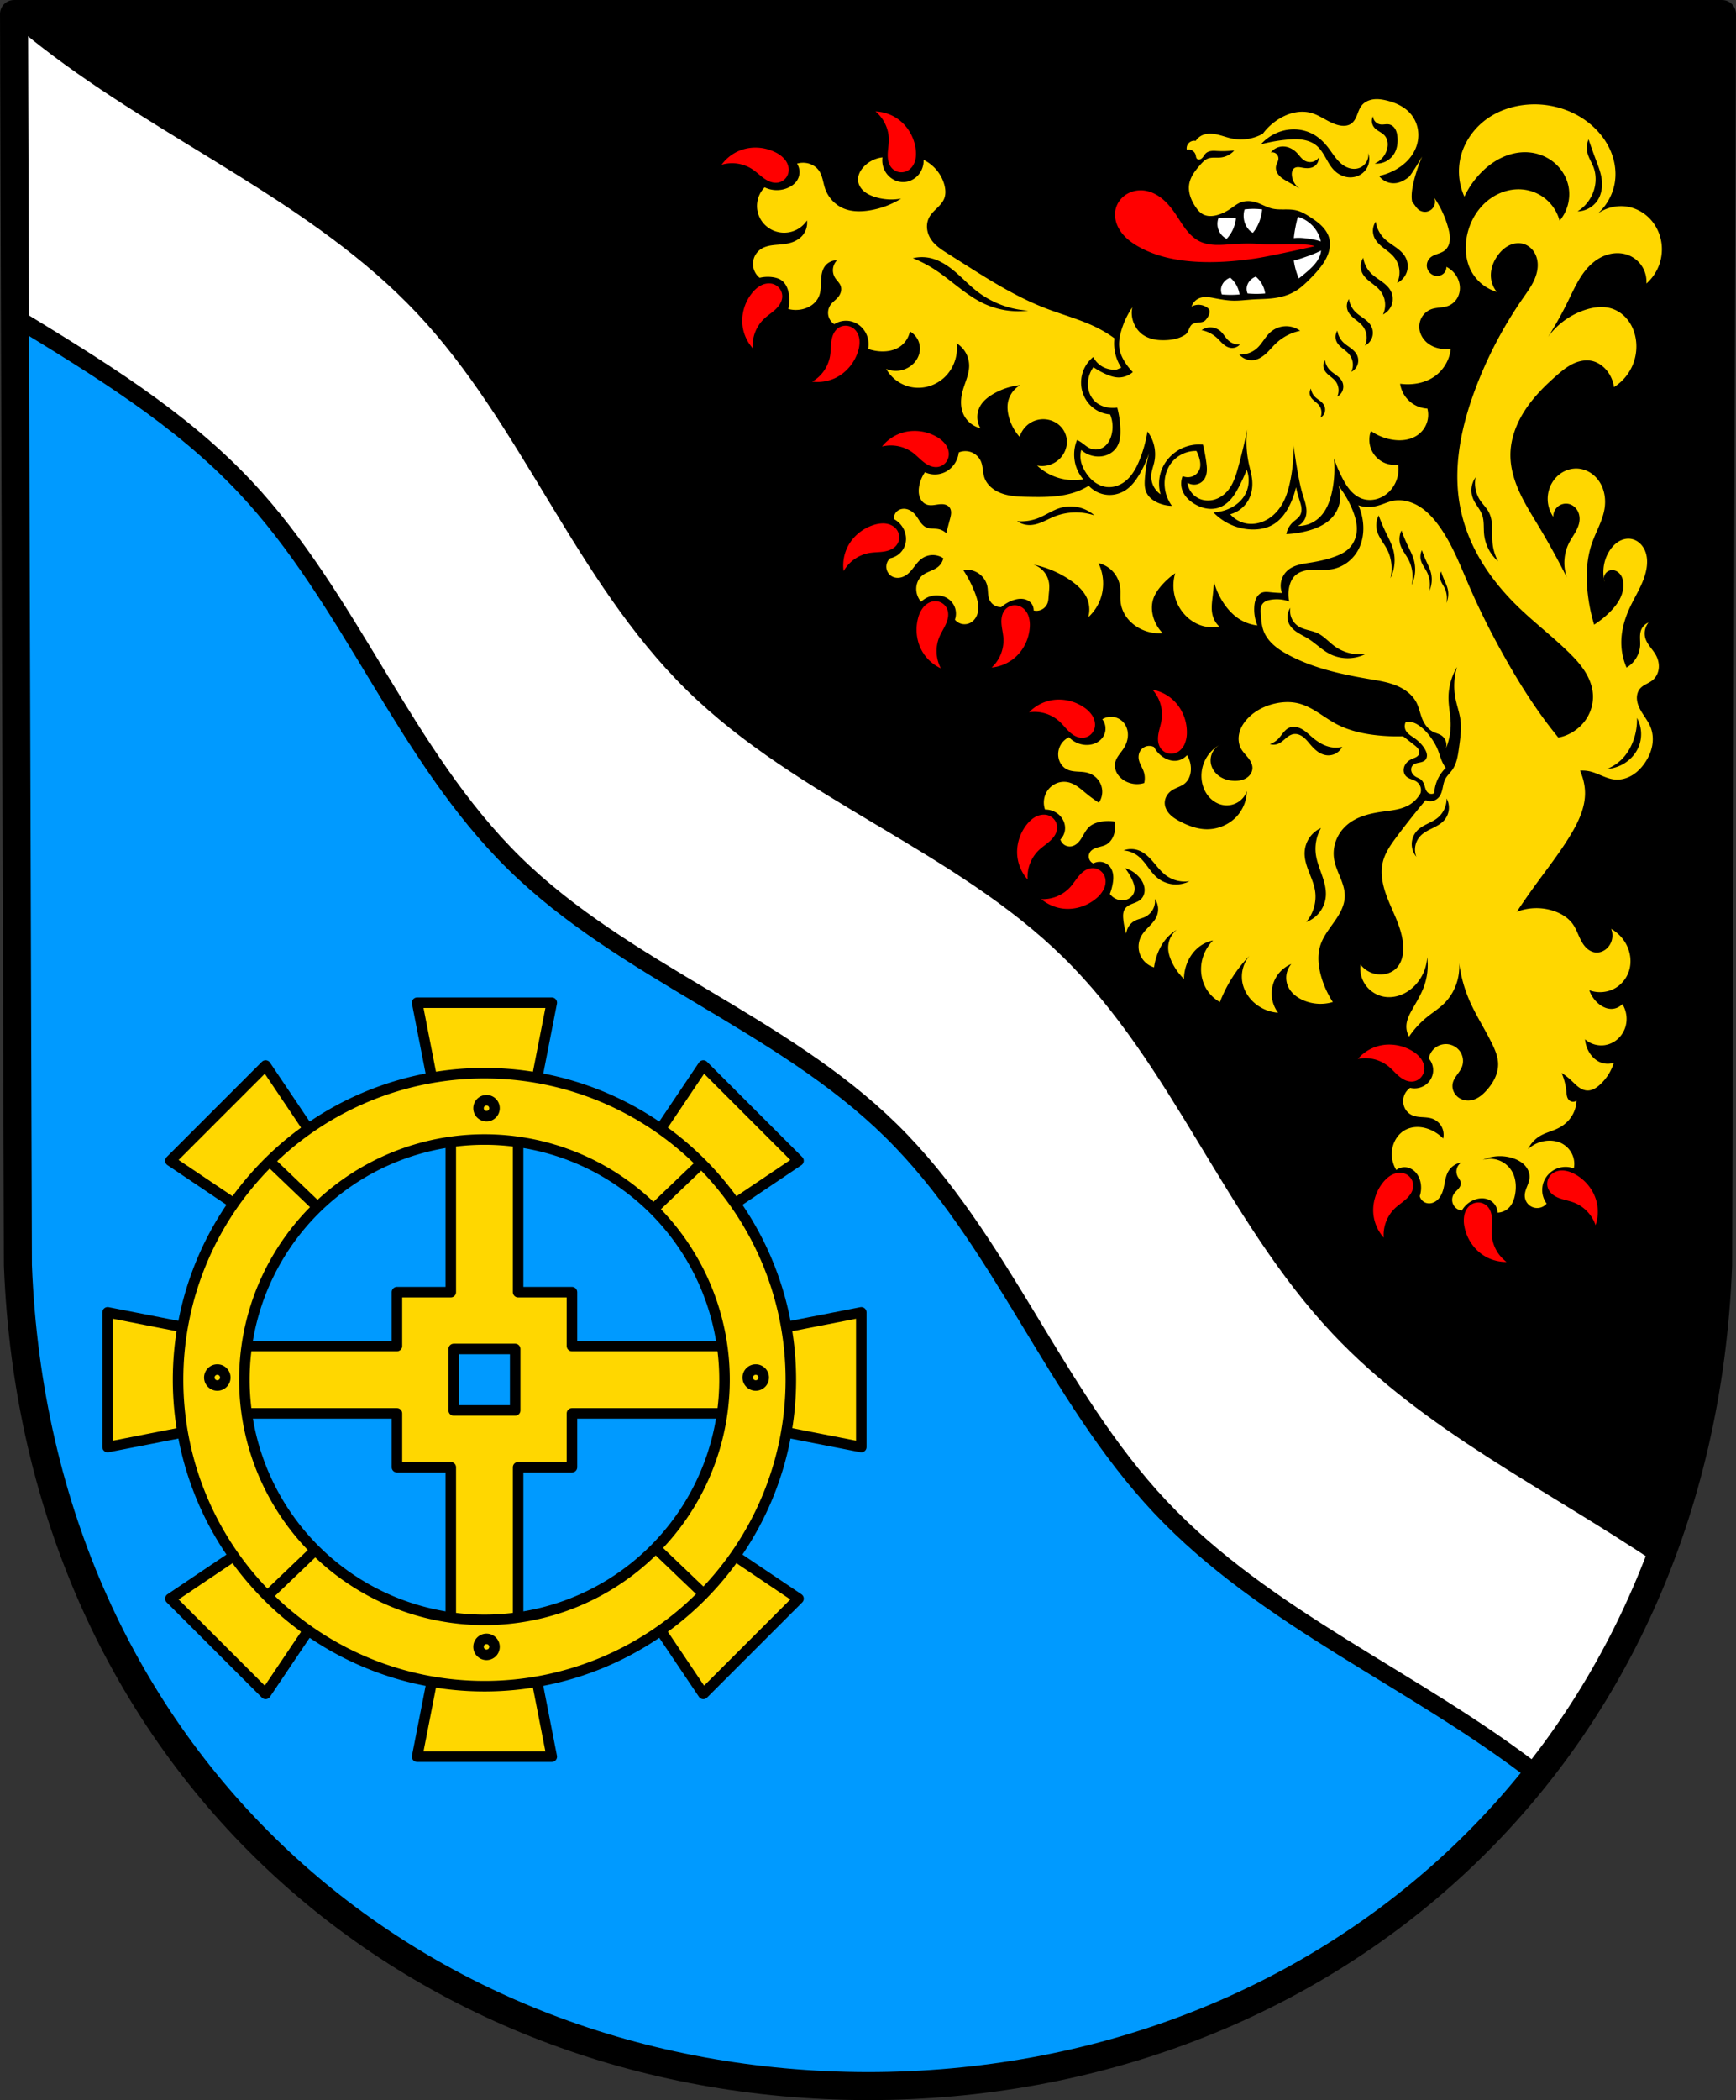 <svg xmlns="http://www.w3.org/2000/svg" width="495.88" height="599.651" viewBox="0 0 131.202 158.658"><rect x="0" y="0" width="131.202" height="158.658" fill="#333333" stroke="none"/><path style="fill:#009aff;fill-opacity:1;fill-rule:evenodd;stroke:none;stroke-width:2.117;stroke-linecap:round;stroke-linejoin:round;stroke-miterlimit:4;stroke-dasharray:none;stroke-opacity:1" d="m60.11 77.065-.294 94.538c-1.437 37.541-29.823 61.981-64.248 62.003-34.393-.047-62.79-24.498-64.247-62.003l-.295-94.538h64.54z" transform="translate(70.033 -76.006)"/><path style="fill:#000;stroke:#000;stroke-width:1px;stroke-linecap:butt;stroke-linejoin:miter;stroke-opacity:1" d="m4 4 .195 62.67 65.498 31.19 104.95 118.888L283.69 302.84l61.495 89.37 58.214 52.476 51.99 38.66c20.876-34.358 33.596-75.537 35.376-122.035L491.88 4H4z" transform="scale(.265)"/><path style="fill:#fff;stroke:#000;stroke-width:1.323;stroke-linecap:butt;stroke-linejoin:miter;stroke-miterlimit:4;stroke-dasharray:none;stroke-opacity:1" d="m-68.974 77.065.07 22.895c6.208 3.8 12.428 7.553 17.389 12.825 8.001 8.502 12.009 20.23 20.333 28.416 8.326 8.187 20.168 12.035 28.494 20.222 8.324 8.186 12.332 19.913 20.333 28.416 8.002 8.502 19.277 13.056 28.495 20.222l.013.01c3.863-4.87 7.024-10.412 9.336-16.538-8.29-5.591-17.512-9.978-24.349-17.242-8-8.502-12.008-20.23-20.333-28.415-8.325-8.187-20.168-12.036-28.494-20.223-8.325-8.186-12.332-19.913-20.333-28.416-8.002-8.502-19.277-13.056-28.495-20.222-.809-.63-1.6-1.28-2.377-1.95z" transform="translate(70.033 -76.006)"/><path style="fill:none;fill-rule:evenodd;stroke:#000;stroke-width:2.117;stroke-linecap:round;stroke-linejoin:round;stroke-miterlimit:4;stroke-dasharray:none;stroke-opacity:1" d="m60.11 77.065-.294 94.538c-1.437 37.541-29.823 61.981-64.248 62.003-34.393-.047-62.79-24.498-64.247-62.003l-.295-94.538h64.54z" transform="translate(70.033 -76.006)"/><path transform="matrix(.265 0 0 .265 136.037 0)" d="m-394.385 285.86 5.16 26.365h28.086l5.157-26.366h-19.202zm-43.217 17.9-13.578 13.576-13.576 13.578 22.291 14.994 9.93-9.928 9.93-9.931zm124.834 0-14.994 22.29 9.93 9.93 9.93 9.93 22.289-14.996-13.576-13.578zm-169.888 70.37V412.534l26.365-5.16v-28.086zm214.947 0-26.367 5.157v28.086l26.367 5.16v-19.201zm-40.193 66.622-9.93 9.932-9.93 9.927 14.996 22.293 13.579-13.576 13.576-13.578zm-134.56.002-22.294 14.994 13.576 13.578 13.578 13.576 14.998-22.289-9.931-9.931zm53.237 33.684-5.16 26.367H-355.982l-5.157-26.367h-14.045z" style="fill:gold;fill-opacity:1;stroke:#000;stroke-width:3;stroke-linecap:round;stroke-linejoin:round;stroke-miterlimit:4;stroke-dasharray:none;stroke-opacity:1"/><path transform="matrix(.265 0 0 .265 136.037 0)" d="M-384.785 313.746v54.629h-15.356v15.355h-54.629v19.204h54.63v15.355h15.355v54.629h19.203v-54.629h15.355v-15.355h54.63V383.73h-54.63v-15.355h-15.355v-54.629zm.838 70.822h17.527v17.528h-17.527z" style="opacity:1;fill:gold;fill-opacity:1;fill-rule:evenodd;stroke:#000;stroke-width:3;stroke-linecap:round;stroke-linejoin:round;stroke-miterlimit:4;stroke-dasharray:none;stroke-opacity:1;paint-order:fill markers stroke"/><path transform="matrix(.265 0 0 .265 136.037 0)" d="M-375.184 305.951a87.382 87.382 0 0 0-87.38 87.381 87.382 87.382 0 0 0 87.38 87.38 87.382 87.382 0 0 0 87.381-87.38 87.382 87.382 0 0 0-87.38-87.38zm0 18.914a68.466 68.466 0 0 1 68.467 68.467 68.466 68.466 0 0 1-68.467 68.467 68.466 68.466 0 0 1-68.466-68.467 68.466 68.466 0 0 1 68.466-68.467z" style="opacity:1;fill:gold;fill-opacity:1;fill-rule:evenodd;stroke:#000;stroke-width:3;stroke-linecap:round;stroke-linejoin:round;stroke-miterlimit:4;stroke-dasharray:none;stroke-opacity:1;paint-order:fill markers stroke"/><g style="fill:gold;fill-opacity:1"><path style="fill:gold;fill-opacity:1;stroke:#000;stroke-width:.794;stroke-linecap:butt;stroke-linejoin:miter;stroke-miterlimit:4;stroke-dasharray:none;stroke-opacity:1" d="m-185.674 163.753 3.617 3.461M-156.543 192.937l3.617 3.46" transform="translate(206.07 -76.006)"/></g><g style="fill:gold;fill-opacity:1"><path style="fill:gold;fill-opacity:1;stroke:#000;stroke-width:.794;stroke-linecap:butt;stroke-linejoin:miter;stroke-miterlimit:4;stroke-dasharray:none;stroke-opacity:1" d="m-185.674 163.753 3.617 3.461M-156.543 192.937l3.617 3.46" transform="matrix(-1 0 0 1 -132.53 -76.006)"/></g><path d="M-169.3 159.126a.603.603 0 0 0-.603.603.603.603 0 0 0 .603.603.603.603 0 0 0 .603-.603.603.603 0 0 0-.603-.603zm0 40.692a.603.603 0 0 0-.603.603.603.603 0 0 0 .603.603.603.603 0 0 0 .603-.603.603.603 0 0 0-.603-.603zM-148.35 180.075a.603.603 0 0 0-.604-.603.603.603 0 0 0-.603.603.603.603 0 0 0 .603.603.603.603 0 0 0 .603-.603zm-40.693 0a.603.603 0 0 0-.603-.603.603.603 0 0 0-.603.603.603.603 0 0 0 .603.603.603.603 0 0 0 .603-.603z" style="opacity:1;fill:gold;fill-opacity:1;fill-rule:evenodd;stroke:#000;stroke-width:.794;stroke-linecap:round;stroke-linejoin:round;stroke-miterlimit:4;stroke-dasharray:none;stroke-opacity:1;paint-order:fill markers stroke" transform="translate(206.07 -76.006)"/><path style="fill:red;fill-opacity:1;stroke:none;stroke-width:.265px;stroke-linecap:butt;stroke-linejoin:miter;stroke-opacity:1" d="M-3.867 84.426a2.801 2.801 0 0 1 1.01 2.147c-.001.375-.08.747-.084 1.122-.003.188.014.377.066.557.052.18.142.352.274.485a.97.97 0 0 0 .57.279c.214.026.436-.022.622-.131.262-.155.444-.424.532-.715.088-.292.09-.603.05-.904-.12-.921-.635-1.79-1.406-2.309a3.148 3.148 0 0 0-1.634-.53zm-8.92 2.734a3.207 3.207 0 0 0-1.36.23 3.15 3.15 0 0 0-1.351 1.062 2.802 2.802 0 0 1 2.346.354c.311.21.577.481.886.694.154.107.32.198.5.255.178.057.371.078.556.042a.97.97 0 0 0 .548-.32 1 1 0 0 0 .236-.589c.017-.303-.105-.604-.298-.84a2.16 2.16 0 0 0-.724-.544 3.379 3.379 0 0 0-1.34-.344zm28.906 3.226a2.04 2.04 0 0 0-1.006.292c-.403.246-.71.648-.824 1.106-.072.293-.066.603.004.897.07.293.202.57.376.818.346.494.845.864 1.372 1.157 1.3.724 2.796 1.03 4.28 1.12 1.477.091 2.96-.022 4.424-.23.984-.139 3.612-.719 4.58-.943-.738-.283-3.162-.068-3.948-.148-.773-.077-1.552-.054-2.327 0-.413.03-.827.067-1.24.05-.414-.018-.832-.093-1.202-.28-.414-.208-.75-.546-1.032-.914-.282-.368-.516-.77-.777-1.154-.281-.413-.598-.808-.984-1.126-.386-.318-.848-.557-1.343-.626a2.13 2.13 0 0 0-.353-.02zm-27.976 7.031a1.315 1.315 0 0 0-.66.149 2.16 2.16 0 0 0-.687.591c-.58.725-.848 1.699-.687 2.613.1.572.363 1.114.75 1.546a2.801 2.801 0 0 1 .846-2.216c.272-.26.594-.461.868-.718.136-.129.262-.272.355-.434.094-.163.155-.347.16-.534a.97.97 0 0 0-.196-.604 1 1 0 0 0-.749-.393zm5.774 3.197a.968.968 0 0 0-.608.18c-.152.11-.269.265-.35.435-.081.169-.128.353-.157.538-.057.371-.04.75-.1 1.122a2.801 2.801 0 0 1-1.349 1.951 3.15 3.15 0 0 0 1.7-.256c.844-.385 1.495-1.158 1.765-2.046a2.16 2.16 0 0 0 .098-.9c-.039-.302-.174-.598-.407-.793a1.001 1.001 0 0 0-.592-.231zm5.129 7.949a3.156 3.156 0 0 0-1.022.179 3.148 3.148 0 0 0-1.398.999 2.801 2.801 0 0 1 2.327.462c.3.225.553.508.852.735.15.114.312.213.488.278.176.065.367.094.553.068a.968.968 0 0 0 .562-.294 1 1 0 0 0 .264-.577c.032-.303-.077-.61-.259-.853a2.16 2.16 0 0 0-.698-.578 3.383 3.383 0 0 0-1.67-.42zm-2.38 6.984a2.4 2.4 0 0 0-.671.119c-.886.277-1.653.935-2.03 1.784a3.148 3.148 0 0 0-.24 1.701 2.8 2.8 0 0 1 1.94-1.367c.37-.063.749-.05 1.12-.11.185-.031.368-.08.536-.163.169-.082.322-.2.43-.354a.97.97 0 0 0 .177-.61 1.002 1.002 0 0 0-.238-.589c-.197-.231-.494-.364-.796-.4a1.695 1.695 0 0 0-.227-.011zm4.006 5.879a1.086 1.086 0 0 0-.162.009c-.3.042-.572.222-.765.457a2.157 2.157 0 0 0-.393.815c-.241.897-.099 1.897.414 2.67.32.484.778.876 1.306 1.118a2.801 2.801 0 0 1-.11-2.37c.145-.346.36-.66.507-1.004a1.91 1.91 0 0 0 .153-.54c.02-.187.003-.38-.067-.554a.97.97 0 0 0-.883-.601zm5.98.307a.97.97 0 0 0-.715.325c-.124.14-.203.317-.246.5a1.907 1.907 0 0 0-.035.56c.026.374.125.741.148 1.116a2.801 2.801 0 0 1-.889 2.2 3.15 3.15 0 0 0 1.602-.622c.74-.561 1.206-1.458 1.274-2.384a2.159 2.159 0 0 0-.1-.9c-.105-.285-.302-.544-.572-.684a1.005 1.005 0 0 0-.467-.11zm10.412 6.377a2.8 2.8 0 0 1 .694 2.268c-.055.372-.186.729-.245 1.1-.029.185-.04.374-.014.56.027.186.09.368.202.52a.97.97 0 0 0 .525.357c.208.056.434.04.634-.042.281-.115.5-.356.628-.631a2.16 2.16 0 0 0 .18-.888c.012-.928-.374-1.862-1.062-2.485-.43-.39-.97-.656-1.542-.76zm-7.147.748a3.119 3.119 0 0 0-2.172.958 2.8 2.8 0 0 1 2.273.678c.279.251.504.557.78.81.139.128.29.242.46.323.17.081.357.129.544.12a.97.97 0 0 0 .588-.24c.161-.143.274-.34.316-.551.06-.298-.02-.614-.178-.873a2.157 2.157 0 0 0-.64-.64 3.378 3.378 0 0 0-1.971-.585zm-1 8.694a1.315 1.315 0 0 0-.66.149c-.271.138-.497.353-.687.59-.58.726-.848 1.7-.687 2.614.1.572.363 1.114.75 1.546a2.802 2.802 0 0 1 .846-2.217c.271-.26.594-.46.867-.717.137-.129.262-.272.355-.434.094-.163.155-.347.16-.535a.969.969 0 0 0-.195-.603 1 1 0 0 0-.749-.394zm3.582 4.04a1.14 1.14 0 0 0-.53.175c-.16.098-.299.228-.423.368-.25.281-.442.609-.693.887a2.8 2.8 0 0 1-2.191.909c.443.374.992.622 1.566.706.919.135 1.884-.162 2.593-.762a2.16 2.16 0 0 0 .57-.703c.131-.274.178-.596.088-.886a1 1 0 0 0-.372-.516.968.968 0 0 0-.608-.177zm22.553 13.33a3.145 3.145 0 0 0-1.029.14 3.147 3.147 0 0 0-1.435.944 2.8 2.8 0 0 1 2.307.553c.292.236.533.53.823.768.145.119.303.224.476.296.174.071.364.109.55.09a.97.97 0 0 0 .574-.272c.154-.15.255-.354.286-.567.043-.301-.054-.611-.226-.862a2.16 2.16 0 0 0-.674-.605 3.383 3.383 0 0 0-1.652-.484zm13.083 9.513c-.304-.022-.621.051-.86.24a1 1 0 0 0-.344.533.969.969 0 0 0 .055.632c.077.171.205.317.355.43.149.114.32.197.496.262.352.13.727.19 1.078.324.764.29 1.384.937 1.64 1.713a3.15 3.15 0 0 0 .091-1.716c-.207-.905-.834-1.698-1.65-2.14a2.157 2.157 0 0 0-.861-.278zm-12.305.174a1.316 1.316 0 0 0-.661.149c-.271.138-.496.353-.686.59-.58.726-.849 1.7-.688 2.614.1.571.364 1.113.75 1.546a2.8 2.8 0 0 1 .846-2.217c.272-.259.594-.46.868-.717.136-.129.262-.272.355-.435.094-.162.155-.346.16-.533a.97.97 0 0 0-.721-.961 1.04 1.04 0 0 0-.223-.036zm5.924 2.244a1 1 0 0 0-.614.163c-.253.168-.42.447-.494.742a2.159 2.159 0 0 0-.003.906c.168.913.728 1.754 1.524 2.232.497.298 1.079.455 1.659.446a2.801 2.801 0 0 1-1.12-2.092c-.018-.375.04-.75.026-1.125a1.908 1.908 0 0 0-.095-.553 1.141 1.141 0 0 0-.299-.47.97.97 0 0 0-.584-.249z" transform="translate(70.033 -76.006)"/><path style="fill:gold;fill-opacity:1;stroke:none;stroke-width:1px;stroke-linecap:butt;stroke-linejoin:miter;stroke-opacity:1" d="M392.67 28.262c-.316 0-.634.018-.95.058-1.263.16-2.511.71-3.322 1.692-.65.79-.977 1.79-1.353 2.742-.188.476-.393.946-.664 1.38-.27.435-.611.833-1.031 1.126-.458.318-1 .502-1.553.574a5.414 5.414 0 0 1-1.662-.066c-1.46-.267-2.803-.962-4.102-1.678-1.299-.717-2.595-1.47-4.021-1.877-1.5-.427-3.102-.45-4.633-.158-1.531.291-2.994.892-4.338 1.681a16.662 16.662 0 0 0-4.906 4.403 12.884 12.884 0 0 1-8.801 1.353c-1.45-.3-2.839-.85-4.287-1.158-.724-.154-1.464-.247-2.203-.215-.74.033-1.482.191-2.143.526a4.376 4.376 0 0 0-1.691 1.523 2.18 2.18 0 0 0-1.356.17 2.172 2.172 0 0 0-.998.98 2.18 2.18 0 0 0-.183 1.389 2.1 2.1 0 0 1 1.586.232c.47.283.821.76.95 1.293.043.176.064.356.106.532.043.176.11.35.233.482a.769.769 0 0 0 .359.213.937.937 0 0 0 .42.01c.277-.053.523-.215.723-.414.398-.4.63-.944 1.037-1.334.428-.41 1.02-.614 1.61-.686.588-.071 1.182-.018 1.774.012 1.581.08 3.168.023 4.739-.17a5.943 5.943 0 0 1-3.893 2.031c-.624.062-1.252.022-1.879.03-.627.007-1.265.066-1.843.308-.82.344-1.445 1.025-2.032 1.693-.718.819-1.426 1.654-2.008 2.575-.58.92-1.035 1.934-1.207 3.01-.174 1.092-.052 2.221.266 3.28.318 1.06.83 2.053 1.428 2.983.612.951 1.352 1.87 2.367 2.37a4.548 4.548 0 0 0 1.926.439c.663.01 1.327-.098 1.969-.27 1.396-.373 2.7-1.044 3.892-1.861.886-.607 1.728-1.304 2.72-1.713 1.326-.546 2.837-.535 4.218-.15 1.688.47 3.201 1.466 4.908 1.863 2.195.51 4.53-.014 6.728.482 1.55.35 2.943 1.185 4.272 2.057 1.129.74 2.241 1.525 3.185 2.49.945.965 1.719 2.127 2.06 3.434.345 1.313.234 2.72-.165 4.017-.4 1.298-1.077 2.494-1.863 3.6-1.09 1.533-2.387 2.908-3.723 4.232-1.06 1.052-2.158 2.081-3.404 2.903-1.1.724-2.307 1.28-3.565 1.668-1.688.52-3.455.74-5.219.845-1.25.074-2.504.092-3.755.17-1.98.125-3.957.403-5.94.336-1.698-.057-3.377-.368-5.047-.685-.728-.139-1.459-.28-2.199-.315-.74-.034-1.498.044-2.184.324a3.89 3.89 0 0 0-2.197 2.37c.743-.4 1.606-.57 2.445-.48.84.09 1.65.439 2.291.987.994.85.014 2.536-.773 3.385-.9.97-2.735.38-3.793 1.176-.93.7-.962 2.255-1.92 2.916-2.006 1.384-4.701 1.694-7.137 1.592-1.773-.075-3.639-.558-5.082-1.592-1.211-.868-2.126-2.191-2.638-3.611a7.606 7.606 0 0 1-.278-4.166 23.669 23.669 0 0 0-3.193 6.804c-.504 1.759-.803 3.628-.418 5.416.21.979.621 1.905 1.111 2.778a15.883 15.883 0 0 0 2.64 3.47 6.08 6.08 0 0 1-4.167 1.528c-1.254-.034-2.465-.458-3.61-.973a22.682 22.682 0 0 1-3.472-1.943 8.288 8.288 0 0 0-1.527 4.027 7.543 7.543 0 0 0 .318 3.074 6.39 6.39 0 0 0 1.625 2.62c1.048 1.004 2.452 1.595 3.889 1.804.827.12 1.672.12 2.5 0 .519 1.987.819 4.031.89 6.084.03.89.018 1.787-.127 2.666-.144.88-.425 1.746-.902 2.498-.627.989-1.582 1.754-2.664 2.201-1.082.447-2.284.582-3.445.438a7.578 7.578 0 0 1-4.028-1.807 6.971 6.971 0 0 0-.138 2.916c.188 1.135.657 2.21 1.25 3.195.673 1.12 1.518 2.144 2.554 2.938 1.037.794 2.271 1.35 3.569 1.498 1.751.2 3.547-.36 4.984-1.38 2.144-1.524 3.462-3.95 4.443-6.39a37.034 37.034 0 0 0 2.223-8.052c1.883 2.443 2.614 5.737 1.943 8.748-.259 1.163-.714 2.285-.832 3.47a6.21 6.21 0 0 0 .541 3.208 6.213 6.213 0 0 0 2.098 2.486 10.977 10.977 0 0 1 .277-6.943c1.055-2.762 3.272-5.043 5.971-6.249a11.783 11.783 0 0 1 5.832-.972c.418 1.693.743 3.41.973 5.138.11.833.198 1.675.125 2.512-.073.837-.318 1.675-.82 2.348a3.537 3.537 0 0 1-2.196 1.353 3.54 3.54 0 0 1-2.525-.52 5.856 5.856 0 0 0 1.217 2.884 5.857 5.857 0 0 0 2.533 1.838c1.357.503 2.886.482 4.258.02 1.372-.462 2.586-1.348 3.517-2.456 1.58-1.882 2.322-4.312 2.973-6.682.976-3.55 1.837-7.133 2.582-10.74a29.3 29.3 0 0 0 .45 9.754c.328 1.514.779 3.008.939 4.549.197 1.908-.072 3.89-.95 5.596a8.493 8.493 0 0 1-5.3 4.263 7.973 7.973 0 0 0 4.722 2.639c2.123.342 4.344-.214 6.164-1.358 1.821-1.143 3.254-2.846 4.25-4.751.953-1.822 1.52-3.821 1.944-5.833a45.683 45.683 0 0 0 .972-10.416c.352 2.695.769 5.381 1.25 8.055.37 2.057.78 4.11 1.389 6.11.333 1.092.726 2.17.928 3.294.202 1.124.201 2.316-.235 3.372a4.347 4.347 0 0 1-2.082 2.22 8.836 8.836 0 0 0 5.971-2.261c2.097-1.899 3.15-4.693 3.748-7.457.68-3.14.87-6.386.557-9.583a41.383 41.383 0 0 0 2.36 5.555c.644 1.254 1.359 2.484 2.284 3.547.926 1.064 2.077 1.96 3.408 2.424 1.276.444 2.684.473 3.993.139 1.308-.335 2.516-1.026 3.507-1.944 2.135-1.976 3.208-5.039 2.776-7.916a7.201 7.201 0 0 1-4.026-.555 7.235 7.235 0 0 1-3.656-3.773 7.23 7.23 0 0 1-.094-5.252 14.69 14.69 0 0 0 6.248 2.498c1.304.195 2.643.213 3.936-.043 1.293-.255 2.543-.79 3.564-1.623a7.076 7.076 0 0 0 2.239-3.264 7.08 7.08 0 0 0 .12-3.957 8.316 8.316 0 0 1-2.915-.693 8.341 8.341 0 0 1-3.254-2.568 8.336 8.336 0 0 1-1.606-3.82c.553.073 1.11.12 1.666.138 2.94.098 5.96-.623 8.332-2.36 2.482-1.815 4.14-4.717 4.444-7.777a9.16 9.16 0 0 1-2.916 0c-1.398-.225-2.753-.789-3.836-1.7-1.083-.913-1.881-2.182-2.135-3.575a5.482 5.482 0 0 1 .578-3.598 5.257 5.257 0 0 1 2.754-2.375c.778-.285 1.61-.376 2.434-.47.823-.095 1.655-.197 2.426-.5a5.105 5.105 0 0 0 2.115-1.582 5.556 5.556 0 0 0 1.088-2.41c.33-1.75-.185-3.613-1.258-5.034a7.2 7.2 0 0 0-2.5-2.084 2.515 2.515 0 0 1-.695 1.805 2.64 2.64 0 0 1-1.592.777 2.92 2.92 0 0 1-1.74-.36 3.078 3.078 0 0 1-1.522-2.19c-.137-.91.178-1.88.828-2.532.575-.575 1.358-.883 2.123-1.158.766-.275 1.557-.542 2.182-1.062.429-.357.761-.822.99-1.33.23-.51.357-1.06.402-1.616.092-1.111-.134-2.225-.421-3.303a28.446 28.446 0 0 0-4.026-8.75 2.94 2.94 0 0 1 .16 1.805 2.967 2.967 0 0 1-.943 1.547 2.967 2.967 0 0 1-1.678.684 3.037 3.037 0 0 1-1.756-.448c-.75-.462-1.186-1.306-1.738-1.994-.117-.145-.293-.268-.332-.451-.91-4.295 2.838-12.861 2.838-12.861s-3.158 5.342-3.822 5.855c-1.05.81-2.24 1.499-3.553 1.692a5.214 5.214 0 0 1-2.734-.338 5.214 5.214 0 0 1-2.174-1.694c1.594-.34 3.137-.91 4.568-1.691 1.442-.787 2.775-1.79 3.867-3.018 1.093-1.227 1.942-2.682 2.395-4.261.441-1.54.5-3.19.152-4.752a9.28 9.28 0 0 0-2.181-4.217c-1.71-1.874-4.139-2.952-6.602-3.555-.927-.227-1.879-.394-2.83-.396h-.002zm44.424 1.49c-.419.009-.837.029-1.254.059-3.9.278-7.761 1.449-11.04 3.58-4.178 2.716-7.341 7.053-8.353 11.933a17.577 17.577 0 0 0 1.194 10.74 24.949 24.949 0 0 1 4.773-6.86c1.747-1.78 3.776-3.3 6.041-4.34 2.265-1.041 4.772-1.594 7.26-1.446 2.598.154 5.155 1.083 7.209 2.682 2.054 1.598 3.588 3.868 4.252 6.384.946 3.59.025 7.62-2.387 10.442a12.118 12.118 0 0 0-3.27-5.572 12.12 12.12 0 0 0-5.68-3.08c-2.02-.464-4.152-.394-6.155.14-2.003.535-3.876 1.53-5.479 2.844-3.238 2.655-5.327 6.601-5.967 10.74-.501 3.243-.119 6.686 1.492 9.545a12.215 12.215 0 0 0 7.159 5.67 7.344 7.344 0 0 1-1.49-2.984c-.306-1.284-.257-2.641.074-3.918.33-1.278.936-2.476 1.714-3.541.823-1.127 1.856-2.122 3.1-2.754 1.244-.633 2.71-.88 4.06-.528 1.17.305 2.206 1.05 2.928 2.018.723.968 1.137 2.15 1.25 3.353.175 1.862-.356 3.732-1.18 5.41-.822 1.68-1.93 3.198-2.997 4.733a118.017 118.017 0 0 0-13.723 26.254c-3.745 10.09-6.1 20.984-4.475 31.623a45.128 45.128 0 0 0 2.684 9.844c3.042 7.65 8.086 14.391 13.98 20.138 4.674 4.557 9.893 8.53 14.561 13.092 1.687 1.65 3.31 3.386 4.582 5.373 1.272 1.987 2.183 4.248 2.338 6.602.157 2.389-.489 4.816-1.766 6.842-1.277 2.025-3.174 3.645-5.353 4.636-.877.4-1.807.694-2.756.862a278.738 278.738 0 0 1-1.498-1.881c-5.153-6.53-9.603-13.59-13.688-20.836-3.73-6.619-7.167-13.406-10.19-20.377-2.603-6.005-4.94-12.22-8.82-17.49-1.56-2.12-3.389-4.092-5.654-5.432-1.698-1.005-3.668-1.63-5.629-1.629-.653 0-1.306.07-1.947.217-.938.216-1.83.593-2.738.914-1.034.366-2.1.665-3.193.76a8.808 8.808 0 0 1-3.649-.457h-.002a16.328 16.328 0 0 1 1.37 5.474c.173 2.451-.228 4.973-1.37 7.149-1.54 2.934-4.479 5.133-7.756 5.627-1.808.272-3.65.048-5.476.125-.914.038-1.831.153-2.7.44-.868.285-1.688.747-2.316 1.411-.676.716-1.104 1.638-1.37 2.586a9.356 9.356 0 0 0-.105 4.598 10.525 10.525 0 0 0-5.23-.492c-.458.073-.913.18-1.336.37-.423.191-.813.472-1.084.848-.29.405-.432.901-.48 1.397-.05.496-.013.995.023 1.492.114 1.593.214 3.215.762 4.715.572 1.567 1.616 2.933 2.855 4.05 1.24 1.118 2.67 2.002 4.139 2.794 7.205 3.882 15.35 5.627 23.42 6.996 2.534.43 5.1.834 7.478 1.808 2.379.974 4.592 2.59 5.754 4.883.755 1.489 1.028 3.175 1.672 4.715.638 1.525 1.699 2.941 3.193 3.648.7.331 1.475.5 2.13.913a3.315 3.315 0 0 1 1.337 1.666c.246.682.257 1.447.032 2.136a17.75 17.75 0 0 0 1.369-7.299c-.06-2.29-.565-4.553-.61-6.843a17.198 17.198 0 0 1 2.434-9.125 18.711 18.711 0 0 0-.455 8.972c.397 2.033 1.13 3.995 1.414 6.047.365 2.643-.033 5.324-.399 7.967-.306 2.219-.629 4.542-1.93 6.365-.63.885-1.473 1.62-1.976 2.584-.427.819-.58 1.748-.775 2.65-.196.903-.456 1.826-1.049 2.534a3.25 3.25 0 0 1-1.756 1.07c-.68.155-1.41.08-2.045-.209a245.74 245.74 0 0 0-8.213 10.38c-1.643 2.194-3.285 4.487-3.955 7.146-.633 2.512-.345 5.182.358 7.675.703 2.494 1.807 4.851 2.836 7.229 1.403 3.243 2.694 6.657 2.586 10.19-.03.968-.167 1.94-.481 2.857-.314.917-.808 1.781-1.496 2.465-.933.926-2.196 1.487-3.498 1.671a7.185 7.185 0 0 1-3.717-.46 7.203 7.203 0 0 1-2.975-2.276 8.269 8.269 0 0 0 1.458 5.861 8.27 8.27 0 0 0 5.082 3.264c1.519.296 3.112.151 4.578-.346 1.465-.496 2.804-1.339 3.937-2.392a12.574 12.574 0 0 0 3.955-8.516 17.765 17.765 0 0 1-.912 8.363c-.838 2.305-2.142 4.404-3.346 6.54-.802 1.424-1.581 2.93-1.673 4.562a5.775 5.775 0 0 0 .761 3.193 25.748 25.748 0 0 1 5.172-5.615c1.56-1.255 3.271-2.33 4.713-3.72 3.102-2.99 4.734-7.416 4.393-11.704a39.406 39.406 0 0 0 2.873 10.58c1.868 4.352 4.504 8.33 6.572 12.59.862 1.775 1.638 3.653 1.674 5.625.025 1.383-.319 2.76-.897 4.016-.577 1.256-1.384 2.398-2.297 3.437-1.15 1.312-2.556 2.51-4.26 2.889a4.991 4.991 0 0 1-2.165.008 4.545 4.545 0 0 1-1.94-.955 4.175 4.175 0 0 1-1.236-1.77 3.851 3.851 0 0 1-.133-2.148c.198-.856.693-1.612 1.205-2.326.512-.715 1.057-1.42 1.381-2.237.289-.728.39-1.53.295-2.306a4.8 4.8 0 0 0-.836-2.17c-.901-1.28-2.455-2.07-4.021-2.063a4.999 4.999 0 0 0-3.178 1.168 5.013 5.013 0 0 0-1.69 2.938 5.114 5.114 0 0 1 1.217 3.953 5.23 5.23 0 0 1-1.672 3.193 5.418 5.418 0 0 1-4.867 1.217 4.628 4.628 0 0 0-1.494 1.725 4.628 4.628 0 0 0-.483 2.23c.03.79.267 1.571.69 2.238a4.312 4.312 0 0 0 1.744 1.563c.909.44 1.94.54 2.947.605 1.008.066 2.037.11 2.985.46a4.891 4.891 0 0 1 2.582 2.24 4.89 4.89 0 0 1 .459 3.386 11.544 11.544 0 0 0-3.194-2.281c-1.237-.596-2.593-.97-3.966-1-1.374-.03-2.765.29-3.942 1-1.554.937-2.669 2.522-3.193 4.26-.7 2.32-.36 4.931.912 6.994a3.947 3.947 0 0 1 2.889-.76c1.07.146 2.053.745 2.754 1.567.7.821 1.127 1.853 1.318 2.916a7.605 7.605 0 0 1-.27 3.73 2.752 2.752 0 0 0 1.977 1.977 3.044 3.044 0 0 0 1.656-.06 3.819 3.819 0 0 0 1.434-.853c.82-.76 1.319-1.813 1.625-2.89.253-.892.387-1.813.582-2.719.195-.906.455-1.812.937-2.603a5.273 5.273 0 0 1 3.65-2.434 3.09 3.09 0 0 0-1.29 1.773 3.09 3.09 0 0 0 .226 2.182c.156.305.362.583.541.875.18.293.333.609.371.95.036.32-.034.647-.166.94a3.338 3.338 0 0 1-.535.803c-.422.488-.928.906-1.275 1.45-.281.44-.448.953-.479 1.474a3.088 3.088 0 0 0 1.307 2.7c.428.299.933.488 1.453.54a6.937 6.937 0 0 1 3.955-3.193 5.928 5.928 0 0 1 2.088-.271c.704.04 1.403.23 2.018.576a4.21 4.21 0 0 1 1.52 1.47c.37.61.582 1.313.608 2.026a4.838 4.838 0 0 0 3.194-1.367c1.053-1.034 1.573-2.501 1.824-3.955.393-2.277.169-4.738-1.064-6.692a7.263 7.263 0 0 0-3.59-2.91 7.266 7.266 0 0 0-4.621-.13 12.028 12.028 0 0 1 8.668-.458c1.228.409 2.409 1.034 3.302 1.97.894.938 1.478 2.212 1.412 3.505-.046.92-.408 1.792-.746 2.65-.337.858-.659 1.753-.623 2.674.028.707.275 1.403.698 1.97a3.554 3.554 0 0 0 1.689 1.231c.67.229 1.41.25 2.092.06a3.551 3.551 0 0 0 1.756-1.132 6.579 6.579 0 0 1-1.219-3.094 6.587 6.587 0 0 1 .459-3.295c.757-1.815 2.37-3.245 4.258-3.8a6.785 6.785 0 0 1 4.258.152 6.554 6.554 0 0 0 0-2.586 6.652 6.652 0 0 0-3.497-4.563c-1.032-.515-2.192-.75-3.345-.76a9.125 9.125 0 0 0-6.237 2.434 8.851 8.851 0 0 1 3.498-3.803c1.571-.917 3.386-1.326 5.018-2.128 1.21-.595 2.318-1.41 3.195-2.434a8.943 8.943 0 0 0 2.13-5.475 1.678 1.678 0 0 1-1.093.31 1.672 1.672 0 0 1-1.037-.462c-.312-.302-.495-.717-.595-1.14-.1-.424-.126-.86-.166-1.294a17.383 17.383 0 0 0-1.368-5.322 19.26 19.26 0 0 1 2.737 2.13c.673.628 1.305 1.308 2.04 1.862.737.555 1.602.988 2.522 1.028.687.03 1.37-.162 1.983-.473.612-.31 1.16-.739 1.668-1.201a14.07 14.07 0 0 0 3.953-6.234 5.564 5.564 0 0 1-3.498 0c-1.569-.525-2.841-1.75-3.649-3.194a8.626 8.626 0 0 1-1.064-3.498 7.017 7.017 0 0 0 5.625 1.672 7.181 7.181 0 0 0 3.56-1.633 7.632 7.632 0 0 0 2.22-3.232c.799-2.238.51-4.837-.76-6.844a4.357 4.357 0 0 1-3.042 1.37c-1.395.033-2.738-.619-3.802-1.522a8.685 8.685 0 0 1-2.586-3.803c2.575.99 5.626.638 7.908-.912a8.862 8.862 0 0 0 3.498-4.865c.752-2.64.228-5.574-1.217-7.909a11.098 11.098 0 0 0-3.953-3.802c.316.792.428 1.665.322 2.511a5.111 5.111 0 0 1-.931 2.356 4.656 4.656 0 0 1-1.797 1.498c-.716.33-1.53.457-2.309.326-.87-.147-1.667-.608-2.308-1.213-.642-.605-1.136-1.35-1.55-2.129-.826-1.558-1.35-3.283-2.376-4.719-1.246-1.743-3.154-2.927-5.172-3.648a15.598 15.598 0 0 0-10.797.15 216.453 216.453 0 0 1 5.17-7.45c3.527-4.864 7.266-9.592 10.342-14.753 2.162-3.628 4.032-7.638 3.955-11.861-.039-2.13-.579-4.21-1.414-6.178a9.636 9.636 0 0 1 2.51.15c1.284.257 2.491.797 3.7 1.3 1.21.502 2.454.974 3.759 1.087 1.692.147 3.407-.335 4.865-1.209 1.457-.873 2.666-2.123 3.629-3.523 1.014-1.476 1.774-3.142 2.101-4.902.327-1.761.209-3.618-.453-5.282-.753-1.894-2.162-3.455-3.078-5.277-.458-.91-.793-1.9-.828-2.92-.035-1.019.255-2.072.924-2.842.472-.544 1.104-.921 1.738-1.263.634-.342 1.288-.663 1.842-1.123 1.002-.835 1.606-2.1 1.732-3.399.126-1.298-.206-2.62-.838-3.762-.456-.824-1.061-1.555-1.623-2.312-.56-.757-1.089-1.559-1.361-2.461a4.932 4.932 0 0 1 .896-4.475 3.757 3.757 0 0 0-2.09 2.088c-.275.7-.332 1.467-.326 2.219.007.752.073 1.507.03 2.258-.15 2.555-1.658 4.99-3.88 6.263a18.093 18.093 0 0 1-1.491-7.16c-.004-3.403.96-6.753 2.386-9.843 1.687-3.653 4.048-7.082 4.774-11.04.327-1.785.293-3.685-.438-5.347a6.02 6.02 0 0 0-1.595-2.178 4.909 4.909 0 0 0-2.442-1.125c-1.186-.172-2.414.146-3.441.764-1.027.617-1.863 1.519-2.526 2.517-1.558 2.351-2.15 5.308-1.668 8.084-.012-.42.069-.843.27-1.213a2.408 2.408 0 0 1 1.697-1.203 2.595 2.595 0 0 1 1.457.198c.455.2.854.52 1.168.906.628.771.906 1.782.955 2.775.076 1.534-.359 3.064-1.078 4.42-.72 1.356-1.715 2.55-2.8 3.635a25.92 25.92 0 0 1-4.475 3.58 51.268 51.268 0 0 1-1.791-8.65c-.58-4.898-.432-9.965 1.193-14.621 1.153-3.305 3.039-6.386 3.58-9.844.386-2.463.036-5.078-1.22-7.23a8.769 8.769 0 0 0-2.497-2.745 7.746 7.746 0 0 0-3.443-1.361c-1.735-.226-3.536.196-5.021 1.12-1.486.925-2.652 2.338-3.33 3.95a9.096 9.096 0 0 0-.663 4.442 9.091 9.091 0 0 0 1.557 4.21 3.67 3.67 0 0 1 1.438-3.054 3.671 3.671 0 0 1 3.335-.526c.934.321 1.714 1.032 2.178 1.903.465.87.62 1.89.506 2.87-.135 1.158-.632 2.242-1.21 3.253-.58 1.01-1.247 1.971-1.772 3.012-1.524 3.017-1.746 6.666-.598 9.845a222.86 222.86 0 0 0-8.055-14.617c-1.899-3.16-3.88-6.285-5.42-9.635-1.54-3.35-2.633-6.965-2.634-10.652-.003-4.505 1.638-8.905 4.08-12.691 2.442-3.786 5.66-7.011 9.047-9.983 1.428-1.254 2.91-2.48 4.615-3.32 1.705-.84 3.672-1.271 5.527-.856 1.645.369 3.104 1.385 4.178 2.684a9.537 9.537 0 0 1 2.088 4.773 13.757 13.757 0 0 0 5.107-5.789 13.765 13.765 0 0 0 1.158-7.634c-.268-1.964-.978-3.882-2.152-5.479-1.174-1.597-2.823-2.863-4.709-3.473-2.406-.777-5.048-.462-7.459.3a21.253 21.253 0 0 0-10.74 7.757 106.787 106.787 0 0 0 5.668-10.145c1.944-3.972 3.754-8.215 7.16-11.037 1.395-1.155 3.037-2.035 4.803-2.44 1.766-.403 3.656-.32 5.34.35a8.148 8.148 0 0 1 3.85 3.202 8.149 8.149 0 0 1 1.222 4.855 13.055 13.055 0 0 0 3.72-5.56c.73-2.134.889-4.459.458-6.672-.441-2.264-1.503-4.409-3.069-6.102-1.566-1.693-3.636-2.923-5.883-3.445-3.545-.824-7.469.216-10.142 2.685 3.243-2.394 5.45-6.146 5.967-10.144.371-2.874-.108-5.833-1.237-8.502-1.129-2.669-2.895-5.049-5.03-7.01-4.62-4.246-10.965-6.458-17.241-6.324zm20.347 135.232c.01.297.058.593.176.866a10.662 10.662 0 0 1-.176-.866zM391.564 33.152c.038.573.28 1.129.67 1.55.39.42.926.7 1.495.78.413.058.834.01 1.25-.027.415-.037.84-.064 1.248.027.378.085.73.27 1.027.52.297.25.54.563.725.904.37.682.515 1.465.578 2.239.124 1.541-.076 3.147-.832 4.496a5.946 5.946 0 0 1-2.39 2.33 5.95 5.95 0 0 1-3.27.666 6.359 6.359 0 0 0 3.496-3.994c.195-.677.274-1.394.177-2.092-.097-.698-.379-1.379-.845-1.906-.421-.477-.973-.813-1.512-1.149-.54-.336-1.086-.686-1.485-1.182a2.955 2.955 0 0 1-.63-1.533 2.95 2.95 0 0 1 .298-1.629zm-22.822 3.725v.002a11.573 11.573 0 0 1 5.844 1.434c1.556.866 2.887 2.102 3.996 3.496 1.404 1.764 2.507 3.828 4.326 5.16.642.47 1.365.837 2.137 1.027.772.19 1.595.197 2.357-.03a4.035 4.035 0 0 0 2.211-1.644 4.033 4.033 0 0 0 .621-2.683c.367 1.07.372 2.26.014 3.334a5.247 5.247 0 0 1-2.012 2.658c-1.153.784-2.613 1.077-3.992.871-1.379-.206-2.67-.893-3.666-1.87-1.055-1.034-1.77-2.356-2.5-3.642-.73-1.285-1.513-2.58-2.658-3.515-1.125-.919-2.545-1.432-3.98-1.649-1.437-.216-2.898-.15-4.344-.017-2.529.234-5.036.68-7.49 1.332a13.003 13.003 0 0 1 3.328-2.664c1.77-.99 3.78-1.558 5.808-1.6zm84.31 2.836c.68 2.01 1.392 4.007 2.14 5.992.632 1.678 1.294 3.363 1.57 5.135.334 2.15.054 4.46-1.14 6.277-1.242 1.888-3.45 3.101-5.708 3.139 2.95-1.808 4.928-5.108 5.135-8.56.08-1.353-.097-2.726-.57-3.995-.508-1.359-1.346-2.59-1.711-3.994a6.305 6.305 0 0 1 .285-3.994zm-87.14 2.05a5 5 0 0 1 1.899.391c.8.333 1.518.857 2.115 1.487.353.371.663.778 1.004 1.162.34.383.715.746 1.16 1.002.645.37 1.428.493 2.156.341a3.098 3.098 0 0 0 1.838-1.175 2.83 2.83 0 0 1-.324 1.431 2.8 2.8 0 0 1-1.008 1.067c-.487.296-1.058.437-1.627.47-.57.033-1.14-.036-1.701-.136-.396-.07-.792-.157-1.194-.16-.401-.004-.818.081-1.138.324-.27.204-.454.507-.555.83a2.956 2.956 0 0 0-.11 1.004 5.01 5.01 0 0 0 2.329 3.994 551.336 551.336 0 0 0-3.494-1.998c-.873-.495-1.762-.999-2.438-1.74a3.778 3.778 0 0 1-.785-1.272 2.706 2.706 0 0 1-.105-1.482c.077-.344.229-.665.369-.989.14-.323.27-.658.295-1.01a1.786 1.786 0 0 0-.618-1.464 1.782 1.782 0 0 0-1.544-.367 4.393 4.393 0 0 1 2.828-1.664 4.42 4.42 0 0 1 .648-.045zm-114.236 3.112a8.646 8.646 0 0 0-5.336 2.666c-.516.553-.961 1.179-1.256 1.875-.295.696-.435 1.466-.344 2.217.137 1.125.79 2.146 1.649 2.887.858.74 1.911 1.223 2.988 1.578 2.448.806 5.099.984 7.633.513a24.424 24.424 0 0 1-9.069 3.38c-2.432.388-4.999.399-7.279-.534-2.483-1.016-4.473-3.154-5.348-5.691-.297-.865-.47-1.766-.707-2.649-.236-.883-.543-1.762-1.072-2.508-.822-1.157-2.154-1.912-3.556-2.134a6.048 6.048 0 0 0-2.668.177c.458.711.707 1.555.707 2.4 0 .846-.25 1.692-.707 2.403-.554.859-1.394 1.504-2.311 1.955-2.149 1.057-4.787 1.057-6.936 0a7.645 7.645 0 0 0-2.134 6.047 7.649 7.649 0 0 0 1.574 3.912 7.79 7.79 0 0 0 3.406 2.49 7.88 7.88 0 0 0 5.15.104 7.884 7.884 0 0 0 4.096-3.127 5.633 5.633 0 0 1-1.422 4.445c-.65.708-1.48 1.239-2.369 1.608-.888.368-1.835.58-2.789.705-1.125.147-2.261.175-3.385.334-1.123.158-2.252.456-3.195 1.088a5.168 5.168 0 0 0-2.248 4.002 5.164 5.164 0 0 0 1.893 4.18 10.024 10.024 0 0 1 3.734-.178c.88.124 1.764.375 2.49.888.646.457 1.143 1.104 1.487 1.817.343.712.538 1.49.648 2.273.19 1.36.13 2.754-.178 4.092a8.485 8.485 0 0 0 4.268 0c.95-.248 1.86-.667 2.639-1.268.777-.6 1.419-1.386 1.806-2.289.592-1.38.567-2.934.625-4.435.029-.75.082-1.504.248-2.237.166-.732.45-1.446.906-2.043a4.151 4.151 0 0 1 3.38-1.601 4.085 4.085 0 0 0-1.13 2.398c-.095.895.118 1.82.596 2.582.25.399.567.75.863 1.115.297.366.577.755.737 1.198.208.575.197 1.216.023 1.802-.174.587-.504 1.12-.912 1.577-.616.688-1.409 1.211-1.957 1.955a3.948 3.948 0 0 0-.697 3.008 3.945 3.945 0 0 0 1.709 2.57 6.246 6.246 0 0 1 4.447-.887 6.367 6.367 0 0 1 2.848 1.313 6.715 6.715 0 0 1 1.904 2.494 6.93 6.93 0 0 1 .46 4.129c1.256.443 2.582.683 3.913.71 1.736.035 3.516-.309 4.979-1.243a6.911 6.911 0 0 0 3.023-4.446 5.622 5.622 0 0 1 2.207 2.248c.501.94.726 2.025.639 3.086-.136 1.656-1.033 3.208-2.313 4.268a7.135 7.135 0 0 1-3.496 1.554 7.121 7.121 0 0 1-3.795-.486c1.435 2.6 4.032 4.53 6.936 5.156 1.727.373 3.548.298 5.244-.2a11.122 11.122 0 0 0 4.537-2.645c2.539-2.439 3.832-6.111 3.379-9.602a7.575 7.575 0 0 1 2.61 2.738 7.576 7.576 0 0 1 .947 3.662c0 2.398-1.127 4.63-1.778 6.938-.32 1.136-.53 2.31-.53 3.49.002 1.181.216 2.372.708 3.446a7.12 7.12 0 0 0 4.8 3.912 6.332 6.332 0 0 1-.86-3 6.336 6.336 0 0 1 .683-3.047c.83-1.63 2.328-2.821 3.912-3.735a19.504 19.504 0 0 1 7.649-2.49c-1.886 1.059-3.238 3.02-3.557 5.158-.168 1.122-.065 2.271.178 3.38a13.71 13.71 0 0 0 3.2 6.224 7.123 7.123 0 0 1 3.913-4.447 7.072 7.072 0 0 1 4.623-.356 6.826 6.826 0 0 1 3.205 1.902 6.408 6.408 0 0 1 1.652 3.333c.3 1.851-.288 3.807-1.478 5.257a7.218 7.218 0 0 1-3.123 2.203 7.226 7.226 0 0 1-3.813.29 15.38 15.38 0 0 0 6.936 3.734c2.033.484 4.167.543 6.224.176a10.851 10.851 0 0 1-1.6-2.49c-1.257-2.713-1.323-5.952-.177-8.713.434.201.85.439 1.244.71.773.534 1.464 1.199 2.313 1.6 1.108.525 2.455.539 3.556 0 .686-.335 1.264-.868 1.705-1.49.442-.623.75-1.334.963-2.067a9.18 9.18 0 0 0-.343-6.043 8.932 8.932 0 0 1-5.348-2.314c-1.553-1.429-2.566-3.422-2.846-5.514a9.449 9.449 0 0 1 .576-4.707 9.457 9.457 0 0 1 2.803-3.828 6.647 6.647 0 0 0 1.957 2.31 6.695 6.695 0 0 0 4.801 1.247l1.244-.533a12.499 12.499 0 0 1-1.955-8.36 34.44 34.44 0 0 0-4.27-2.668c-4.834-2.55-10.19-3.908-15.292-5.867-9.903-3.802-18.763-9.829-27.745-15.473-1.94-1.219-3.96-2.49-5.156-4.445a6.686 6.686 0 0 1-.984-2.982c-.077-1.054.129-2.134.629-3.065.542-1.01 1.397-1.808 2.215-2.611.817-.803 1.63-1.66 2.052-2.725.511-1.29.386-2.756 0-4.09-.866-2.996-3.057-5.584-5.869-6.935a6.246 6.246 0 0 1-1.426 4.2c-.956 1.148-2.355 1.934-3.841 2.091a5.702 5.702 0 0 1-3.05-.537 6.109 6.109 0 0 1-2.353-2.02 6.37 6.37 0 0 1-1.066-4.445zm140.67 18.309a8.622 8.622 0 0 0 2.394 4.767c.969.975 2.154 1.701 3.272 2.502 1.117.801 2.202 1.717 2.847 2.928.671 1.26.803 2.791.358 4.146a5.4 5.4 0 0 1-2.752 3.137 7.013 7.013 0 0 0 .613-3.842 7.026 7.026 0 0 0-1.543-3.574c-.843-1.022-1.955-1.782-2.998-2.602-1.042-.819-2.057-1.749-2.59-2.96a4.718 4.718 0 0 1-.379-2.303c.07-.783.34-1.546.778-2.2zm-129.43 10.12c.865 0 1.73.1 2.572.301 2.655.633 4.984 2.22 7.055 3.999 2.07 1.778 3.951 3.777 6.105 5.453a26.541 26.541 0 0 0 14.596 5.502 23.181 23.181 0 0 1-12.443-1.914c-5.381-2.464-9.596-6.882-14.596-10.05a35.502 35.502 0 0 0-5.861-2.99c.841-.2 1.707-.3 2.572-.3zm125.88.188A7.98 7.98 0 0 0 391 77.898c.891.901 1.981 1.574 3.01 2.315 1.028.74 2.027 1.585 2.62 2.705a4.986 4.986 0 0 1 .33 3.836 4.984 4.984 0 0 1-2.532 2.898c.516-1.1.713-2.347.562-3.552a6.505 6.505 0 0 0-1.42-3.303c-.776-.945-1.798-1.647-2.757-2.404-.96-.758-1.893-1.619-2.383-2.739a4.38 4.38 0 0 1-.35-2.129 4.375 4.375 0 0 1 .717-2.033zm-4.083 11.76a6.593 6.593 0 0 0 1.787 3.621c.723.74 1.607 1.292 2.441 1.9.834.609 1.644 1.303 2.125 2.223.5.957.598 2.121.266 3.15a4.08 4.08 0 0 1-2.053 2.383 5.41 5.41 0 0 0 .457-2.918 5.386 5.386 0 0 0-1.152-2.715c-.63-.776-1.458-1.354-2.236-1.976-.778-.623-1.535-1.328-1.932-2.248a3.621 3.621 0 0 1 .297-3.42zm-18.201 7.754a6.829 6.829 0 0 1 4.289 1.297 14.257 14.257 0 0 0-6.856 3.55c-.972.913-1.813 1.96-2.79 2.868-.979.907-2.138 1.689-3.454 1.908a4.613 4.613 0 0 1-4.285-1.592 6.956 6.956 0 0 0 5.02-1.715c1.52-1.348 2.388-3.313 3.918-4.65a6.825 6.825 0 0 1 4.158-1.666zm-21.125.334c.955.04 1.893.401 2.613 1.008.961.81 1.506 2 2.46 2.816a4.477 4.477 0 0 0 3.155 1.04c-.32.37-.743.657-1.213.825-.47.168-.986.216-1.48.137-.827-.133-1.554-.605-2.168-1.154-.615-.55-1.143-1.184-1.754-1.737a9.077 9.077 0 0 0-4.307-2.15 4.4 4.4 0 0 1 2.694-.785zm36.023.933a5.842 5.842 0 0 0 1.56 3.198c.632.653 1.407 1.14 2.135 1.677.73.538 1.437 1.151 1.858 1.963a3.69 3.69 0 0 1 .232 2.782 3.592 3.592 0 0 1-1.795 2.103 4.78 4.78 0 0 0-.607-4.973c-.55-.685-1.275-1.196-1.955-1.746-.68-.55-1.342-1.172-1.69-1.984a3.22 3.22 0 0 1 .262-3.02zm-3.537 8.364a5.212 5.212 0 0 0 1.371 2.84c.555.58 1.235 1.015 1.875 1.492.64.477 1.262 1.022 1.631 1.744.384.75.46 1.663.205 2.47a3.178 3.178 0 0 1-1.576 1.868 4.326 4.326 0 0 0 .35-2.29 4.268 4.268 0 0 0-.883-2.128c-.483-.609-1.122-1.06-1.719-1.549-.597-.488-1.177-1.042-1.482-1.764a2.883 2.883 0 0 1 .229-2.684zm-4 8.133c.118.846.495 1.649 1.06 2.257.43.462.956.806 1.452 1.186.495.38.977.813 1.263 1.387a2.7 2.7 0 0 1 .159 1.964 2.51 2.51 0 0 1-1.221 1.485 3.526 3.526 0 0 0 .271-1.82 3.446 3.446 0 0 0-.683-1.694c-.374-.484-.868-.842-1.33-1.23-.463-.389-.913-.829-1.149-1.403a2.374 2.374 0 0 1-.168-1.091c.031-.371.152-.732.346-1.041zm-32.644 17.794c-2.82-.078-5.64 1.305-7.303 3.582-1.212 1.66-1.809 3.732-1.791 5.786a10.833 10.833 0 0 0 2.1 6.29 10.536 10.536 0 0 1-3.753-.779c-.757-.308-1.483-.708-2.109-1.234-.626-.526-1.15-1.182-1.473-1.934-.506-1.182-.481-2.52-.388-3.802.18-2.483.587-4.949 1.215-7.358a30.578 30.578 0 0 1-2.82 6.2c-.983 1.643-2.152 3.226-3.73 4.312a8.382 8.382 0 0 1-5.025 1.475 8.171 8.171 0 0 1-5.648-2.618 18.999 18.999 0 0 1-3.031 1.516c-4.506 1.77-9.488 1.753-14.328 1.652-2.963-.061-6.038-.173-8.68-1.515-1.664-.846-3.125-2.227-3.72-3.996-.496-1.472-.373-3.112-.966-4.547a4.895 4.895 0 0 0-2.625-2.623 4.893 4.893 0 0 0-3.713.008 7.485 7.485 0 0 1-.689 2.341 7.095 7.095 0 0 1-2.342 2.756 6.72 6.72 0 0 1-3.232 1.154 6.727 6.727 0 0 1-3.381-.603 9.926 9.926 0 0 0-1.652 3.996c-.177 1.017-.19 2.085.152 3.059.17.486.43.945.777 1.326a3.11 3.11 0 0 0 1.274.851c.536.184 1.117.202 1.681.155.565-.048 1.121-.157 1.684-.225.562-.068 1.138-.093 1.691.031.553.124 1.085.408 1.42.866.324.441.439 1.009.424 1.556-.015.547-.151 1.083-.287 1.613a232.173 232.173 0 0 1-1.102 4.133c-.635-.591-1.44-1-2.293-1.16-.558-.105-1.131-.105-1.699-.139-.568-.034-1.143-.101-1.664-.33-.741-.325-1.31-.95-1.78-1.611-.468-.66-.862-1.375-1.382-1.996-.68-.812-1.597-1.458-2.639-1.647a3.278 3.278 0 0 0-1.57.088c-.504.16-.966.46-1.3.87a2.574 2.574 0 0 0-.553 1.93 6.66 6.66 0 0 1 2.894 3.17c.485 1.12.65 2.384.412 3.581a5.637 5.637 0 0 1-1.533 2.873 5.646 5.646 0 0 1-2.875 1.535 3.187 3.187 0 0 0-.922 1.342 3.18 3.18 0 0 0 .557 3.098c.352.42.815.745 1.33.935.725.268 1.537.261 2.28.045.741-.216 1.415-.632 1.991-1.146.693-.62 1.247-1.376 1.813-2.113.566-.738 1.157-1.47 1.906-2.02a5.44 5.44 0 0 1 3.078-1.049 5.456 5.456 0 0 1 3.123.91 4.375 4.375 0 0 1-1.379 2.342c-.675.593-1.513.96-2.338 1.316-.824.356-1.663.717-2.345 1.301-.994.852-1.573 2.14-1.655 3.446a5.571 5.571 0 0 0 1.38 3.996 6.498 6.498 0 0 1 3.857-1.791c1.577-.156 3.233.312 4.408 1.377a5.147 5.147 0 0 1 1.525 2.547c.244.973.193 2.02-.146 2.964a3.571 3.571 0 0 0 1.969 1.221 3.572 3.572 0 0 0 2.302-.256c.944-.449 1.653-1.313 2.032-2.287.378-.974.443-2.05.31-3.086-.133-1.041-.457-2.048-.826-3.031a33.741 33.741 0 0 0-3.445-6.752 6.292 6.292 0 0 1 4.547 1.101c1.191.858 2.067 2.161 2.359 3.6.127.627.144 1.269.195 1.906.05.638.136 1.281.387 1.87.279.654.763 1.22 1.365 1.597a3.54 3.54 0 0 0 2.031.535 10.177 10.177 0 0 1 3.307-1.93c.857-.3 1.767-.487 2.672-.41.905.078 1.805.437 2.426 1.1.55.588.854 1.4.826 2.205a3.4 3.4 0 0 0 2.43-.324 3.396 3.396 0 0 0 1.566-1.883c.205-.618.227-1.28.275-1.93.087-1.147.265-2.299.139-3.443a6.568 6.568 0 0 0-1.453-3.434 6.563 6.563 0 0 0-3.094-2.078 28.63 28.63 0 0 1 10.885 4.684c1.8 1.273 3.496 2.816 4.408 4.822a8.096 8.096 0 0 1 .414 5.512 13.071 13.071 0 0 0 3.444-5.098c1.235-3.325 1.03-7.158-.551-10.334a8.149 8.149 0 0 1 4.183 2.47 8.155 8.155 0 0 1 2.016 4.42c.175 1.416-.025 2.854.139 4.27.167 1.446.718 2.84 1.54 4.041.823 1.201 1.912 2.21 3.143 2.987 2.157 1.36 4.761 2 7.303 1.79a11.018 11.018 0 0 1-2.617-4.407c-.506-1.634-.62-3.415-.147-5.059.44-1.527 1.36-2.875 2.4-4.076a21.213 21.213 0 0 1 3.946-3.541 12.328 12.328 0 0 0-.193 6.289 12.33 12.33 0 0 0 2.949 5.558c1.506 1.626 3.482 2.841 5.648 3.31a9.825 9.825 0 0 0 4.135 0 6.642 6.642 0 0 1-1.79-2.895c-.604-1.994-.237-4.13 0-6.2.14-1.235.232-2.477.274-3.72a20.688 20.688 0 0 0 2.893 6.338c1.178 1.73 2.637 3.292 4.408 4.408a12.2 12.2 0 0 0 5.1 1.79 12.097 12.097 0 0 1-.86-5.47c.06-.79.202-1.587.555-2.297.353-.71.937-1.33 1.682-1.601.759-.277 1.595-.172 2.398-.088 1.083.113 2.17.183 3.258.21a5.895 5.895 0 0 1-.172-3.585 5.897 5.897 0 0 1 1.955-3.012c.873-.71 1.935-1.154 3.022-1.447 1.086-.293 2.205-.442 3.316-.62 2.435-.388 4.857-.92 7.164-1.79 1.178-.445 2.338-.987 3.307-1.791 1.373-1.141 2.304-2.79 2.619-4.547.416-2.32-.213-4.706-1.104-6.889a28.956 28.956 0 0 0-3.994-6.89 9.039 9.039 0 0 1 .38 4.538 9.04 9.04 0 0 1-1.895 4.143c-1.774 2.17-4.461 3.393-7.164 4.133a27.9 27.9 0 0 1-6.202.965 6.125 6.125 0 0 1 1.791-3.307c.38-.36.805-.67 1.2-1.014.395-.342.766-.726 1.006-1.191.335-.652.385-1.42.285-2.147-.1-.726-.34-1.425-.56-2.125a42.905 42.905 0 0 1-.966-3.582 22.869 22.869 0 0 1-1.654 4.823c-1.09 2.303-2.633 4.482-4.822 5.787-1.88 1.12-4.126 1.52-6.313 1.433a15.666 15.666 0 0 1-4.101-.72 15.947 15.947 0 0 1-6.67-4.159c1.37-.052 2.73-.338 4.004-.841 1.942-.768 3.706-2.073 4.814-3.842 1.372-2.19 1.636-5.035.69-7.44a54.062 54.062 0 0 1-2.069 4.545c-.66 1.29-1.376 2.564-2.312 3.67-.936 1.107-2.107 2.047-3.473 2.532-1.178.418-2.468.482-3.7.265-1.23-.217-2.404-.708-3.466-1.367-1.436-.89-2.712-2.14-3.307-3.72a5.759 5.759 0 0 1 .05-4.134c.933.42 2.047.42 2.982 0 .919-.413 1.654-1.235 1.93-2.205.23-.812.142-1.681-.05-2.504a10.276 10.276 0 0 0-.915-2.455v-.002zm79.61 7.5a8.807 8.807 0 0 0 1.284 6.563c.755 1.133 1.774 2.086 2.426 3.281.741 1.36.96 2.941 1.014 4.488.054 1.548-.043 3.102.126 4.641.192 1.745.73 3.453 1.57 4.994a11.87 11.87 0 0 1-3.993-7.703c-.187-1.862.065-3.804-.57-5.564-.595-1.646-1.905-2.946-2.57-4.565a6.417 6.417 0 0 1-.435-3.16 6.41 6.41 0 0 1 1.149-2.975zm-115.929 8.323c.874-.034 1.75.038 2.606.222 1.71.37 3.322 1.184 4.636 2.338a16.674 16.674 0 0 0-11.443.303c-1.169.468-2.282 1.069-3.441 1.559-1.16.49-2.39.873-3.649.873a6.24 6.24 0 0 1-3.539-1.114h-.004v-.002l.004.002a13.14 13.14 0 0 0 5.87-.81c2.188-.838 4.137-2.258 6.38-2.938a10.335 10.335 0 0 1 2.58-.433zm88.29 2.562c.602 1.665 1.29 3.3 2.06 4.895.753 1.56 1.59 3.097 2.06 4.765a11.634 11.634 0 0 1-.773 8.243c.694-2.79.321-5.833-1.03-8.372-.47-.885-1.053-1.706-1.581-2.558-.53-.852-1.01-1.75-1.252-2.723a6.07 6.07 0 0 1 .515-4.25zm6.507 4.299a45.4 45.4 0 0 0 1.766 4.258c.645 1.358 1.361 2.695 1.763 4.146a10.27 10.27 0 0 1-.662 7.172 10.495 10.495 0 0 0-.88-7.283c-.404-.77-.903-1.485-1.356-2.227-.453-.741-.865-1.522-1.072-2.369a5.355 5.355 0 0 1 .441-3.697zm5.82 5.604c.373 1.089.798 2.158 1.274 3.2.466 1.022.983 2.026 1.273 3.118a8.019 8.019 0 0 1-.478 5.393 8.19 8.19 0 0 0-.637-5.477c-.291-.58-.65-1.116-.977-1.674-.326-.557-.625-1.142-.775-1.78a4.183 4.183 0 0 1 .32-2.78zm5.46 6.058c.272.84.583 1.664.931 2.467.34.786.72 1.56.932 2.4a6.474 6.474 0 0 1-.35 4.153 6.612 6.612 0 0 0-.465-4.22c-.213-.445-.476-.857-.715-1.286-.239-.43-.457-.883-.566-1.373a3.371 3.371 0 0 1 .232-2.14zm-42.981 10.371a5.25 5.25 0 0 0 .363 2.989 5.256 5.256 0 0 0 1.955 2.29c.808.52 1.74.806 2.668 1.055.928.25 1.87.47 2.74.877 1.864.873 3.233 2.523 4.895 3.737a12.207 12.207 0 0 0 8.887 2.189c-3.17 1.641-7.134 1.641-10.303 0-2.245-1.163-4.034-3.048-6.184-4.379-.95-.589-1.966-1.067-2.91-1.668-.943-.6-1.83-1.347-2.369-2.326a4.53 4.53 0 0 1-.553-2.418c.046-.837.33-1.66.81-2.346zm-.934 26.875a16.184 16.184 0 0 0-3.3.38c-2.922.63-5.717 2.008-7.805 4.146-1.11 1.136-2.021 2.497-2.455 4.025-.435 1.528-.362 3.23.38 4.635.526.994 1.35 1.794 2.05 2.676.349.44.67.907.902 1.42.231.512.369 1.074.342 1.636a3.178 3.178 0 0 1-.536 1.586 3.925 3.925 0 0 1-1.216 1.16c-.962.594-2.119.799-3.248.791-1.516-.011-3.05-.396-4.311-1.236-1.262-.84-2.23-2.155-2.52-3.643a5.112 5.112 0 0 1 .422-3.193 5.11 5.11 0 0 1 2.26-2.295 10.182 10.182 0 0 0-4.111 4.022 10.183 10.183 0 0 0-1.254 5.613c.154 2.252 1.115 4.48 2.805 5.976 1.026.91 2.315 1.539 3.677 1.7a6.134 6.134 0 0 0 3.928-.877 6.13 6.13 0 0 0 2.518-3.139 11.102 11.102 0 0 1-2.56 6.83c-2.24 2.677-5.784 4.177-9.27 4.026-2.526-.11-4.957-1.026-7.198-2.196-1.063-.555-2.109-1.182-2.94-2.047-.83-.865-1.432-2-1.45-3.199a4.056 4.056 0 0 1 .566-2.092 4.801 4.801 0 0 1 1.508-1.566c.579-.382 1.225-.645 1.86-.924.634-.28 1.267-.581 1.798-1.027a4.597 4.597 0 0 0 1.223-1.655 6.056 6.056 0 0 0 .486-2.005 7.248 7.248 0 0 0-1.098-4.391 4.7 4.7 0 0 1-3.05 1.586c-1.28.129-2.574-.286-3.659-.977a7.701 7.701 0 0 1-2.683-2.925 3.062 3.062 0 0 0-2.172-.22 3.06 3.06 0 0 0-1.752 1.302c-.411.649-.562 1.448-.467 2.21.084.674.35 1.31.64 1.922.292.613.612 1.215.823 1.86a5.823 5.823 0 0 1 .123 3.17c-2.035.648-4.369.276-6.1-.975-.747-.54-1.388-1.241-1.796-2.068-.409-.827-.575-1.784-.399-2.69.155-.793.56-1.516 1.022-2.18.461-.663.984-1.284 1.418-1.966.7-1.103 1.159-2.375 1.199-3.68.04-1.305-.358-2.64-1.2-3.639a4.77 4.77 0 0 0-2.867-1.62 4.772 4.772 0 0 0-3.23.646 4.36 4.36 0 0 1 .883 2.187 4.355 4.355 0 0 1-.395 2.325c-.45.949-1.25 1.716-2.187 2.19-.938.476-2.009.667-3.059.614a7.096 7.096 0 0 1-4.756-2.195c-.99.47-1.83 1.25-2.37 2.203a5.416 5.416 0 0 0-.678 3.164c.073.779.32 1.544.738 2.205a4.44 4.44 0 0 0 1.701 1.576c.884.457 1.9.581 2.893.645.993.063 1.999.076 2.96.332 1.326.352 2.524 1.181 3.293 2.316.618.912.956 2.01.956 3.11s-.338 2.2-.956 3.111a36.736 36.736 0 0 1-3.537-2.562c-.82-.673-1.613-1.382-2.486-1.987-.873-.604-1.837-1.105-2.879-1.306a5.633 5.633 0 0 0-3.318.384 5.879 5.879 0 0 0-2.537 2.178 6.069 6.069 0 0 0-.61 5.244 5.84 5.84 0 0 1 3.658 1.22 5.463 5.463 0 0 1 1.637 2.073c.361.813.505 1.722.389 2.604a4.648 4.648 0 0 1-1.293 2.64c.191.653.632 1.23 1.21 1.586a2.81 2.81 0 0 0 1.962.367c.639-.117 1.222-.459 1.7-.898.48-.439.863-.974 1.204-1.527.683-1.106 1.238-2.33 2.217-3.186.816-.714 1.867-1.112 2.928-1.342a11.35 11.35 0 0 1 4.146-.12 6.645 6.645 0 0 1-.121 3.779c-.386 1.152-1.128 2.224-2.195 2.806-.766.418-1.646.563-2.483.81a5.35 5.35 0 0 0-1.207.499c-.375.222-.714.516-.945.886a2.227 2.227 0 0 0-.236 1.81c.184.598.637 1.107 1.21 1.36a3.783 3.783 0 0 1 2.56-.386c.862.177 1.656.669 2.198 1.363.535.685.818 1.543.907 2.408.088.865-.01 1.739-.174 2.592a16.59 16.59 0 0 1-.772 2.725 4.527 4.527 0 0 0 2.479 1.668c.925.238 1.939.167 2.79-.266.853-.433 1.522-1.24 1.721-2.174a3.696 3.696 0 0 0-.017-1.498 7.475 7.475 0 0 0-.469-1.43 15.392 15.392 0 0 0-2.195-3.66 8.438 8.438 0 0 1 4.146 2.684c.737.88 1.298 1.938 1.426 3.078.064.57.018 1.153-.158 1.7a3.39 3.39 0 0 1-.902 1.442c-.65.604-1.516.9-2.34 1.225-.412.163-.822.336-1.2.568a3.195 3.195 0 0 0-.972.891c-.286.416-.439.913-.5 1.414-.061.501-.035 1.01.012 1.514.13 1.408.416 2.801.853 4.146a4.674 4.674 0 0 1 2.44-3.66c.924-.484 1.989-.642 2.927-1.098a5.076 5.076 0 0 0 2.219-2.113c.499-.91.707-1.976.586-3.008.497.72.806 1.566.89 2.436a5.206 5.206 0 0 1-.402 2.564c-.602 1.389-1.771 2.433-2.806 3.538-.66.702-1.28 1.453-1.707 2.316a6.273 6.273 0 0 0-.123 5.21 6.266 6.266 0 0 0 3.904 3.45 17.045 17.045 0 0 1 1.463-5 14.426 14.426 0 0 1 1.709-2.805 12.524 12.524 0 0 1 3.293-2.927 6.664 6.664 0 0 0-2.44 5c-.023 1.392.397 2.759.975 4.025a16.493 16.493 0 0 0 3.537 5 12.376 12.376 0 0 1 1.098-5c.784-1.732 1.987-3.29 3.537-4.39a9.655 9.655 0 0 1 3.66-1.587 11.71 11.71 0 0 0-3.416 7.684c-.106 2.263.477 4.564 1.709 6.465a10.383 10.383 0 0 0 3.658 3.416 39.053 39.053 0 0 1 8.416-13.174 9.298 9.298 0 0 0-2.074 7.197c.357 2.53 1.797 4.853 3.781 6.463a11.681 11.681 0 0 0 6.465 2.563 9.201 9.201 0 0 1-1.83-5.367 9.19 9.19 0 0 1 1.5-5.127 9.19 9.19 0 0 1 4.111-3.41 6.098 6.098 0 0 0-1.41 3.165 6.095 6.095 0 0 0 .557 3.42c.807 1.664 2.345 2.881 4.023 3.659a12.334 12.334 0 0 0 8.66.61 27.122 27.122 0 0 1-3.293-7.196c-.851-2.935-1.192-6.12-.244-9.026.814-2.493 2.502-4.586 4.004-6.736.751-1.075 1.467-2.181 2.01-3.375.542-1.194.91-2.482.94-3.793.04-1.85-.586-3.646-1.282-5.361-.696-1.715-1.476-3.422-1.768-5.25a10.475 10.475 0 0 1 .534-5.268 10.99 10.99 0 0 1 3.004-4.367c2.775-2.461 6.57-3.393 10.244-3.904 2.636-.367 5.394-.592 7.683-1.952a8.673 8.673 0 0 0 3.172-3.293 2.944 2.944 0 0 0-.008-1.826 2.949 2.949 0 0 0-1.09-1.467c-.464-.327-1.012-.51-1.542-.714-.531-.204-1.067-.44-1.467-.844a2.475 2.475 0 0 1-.686-1.568 3.032 3.032 0 0 1 .403-1.678c.42-.743 1.115-1.308 1.892-1.66.395-.18.814-.307 1.195-.512.191-.103.372-.226.528-.377a1.48 1.48 0 0 0 .36-.535c.09-.243.103-.513.054-.768a1.992 1.992 0 0 0-.301-.713c-.285-.434-.697-.765-1.103-1.088a215.416 215.416 0 0 0-3.204-2.496 52.68 52.68 0 0 1-7.959-.34c-3.842-.457-7.681-1.356-11.1-3.171-1.806-.96-3.472-2.162-5.2-3.258-1.728-1.096-3.55-2.097-5.534-2.596a13.013 13.013 0 0 0-3.285-.379v-.002zm99.79 4.514c1.341 2.408 1.558 5.414.572 7.988-.762 1.989-2.207 3.696-3.997 4.852a10.921 10.921 0 0 1-5.134 1.71 12.473 12.473 0 0 0 4.707-3.28c1.015-1.137 1.816-2.456 2.426-3.852a17.233 17.233 0 0 0 1.425-7.418zm-65.39 1.076a4.508 4.508 0 0 0-.527.04 2.584 2.584 0 0 0-.136 2.212c.22.536.617.98 1.06 1.35.443.369.935.672 1.408 1.002 1.261.878 2.4 1.973 3.153 3.32.25.45.462.934.52 1.447.03.256.013.519-.046.77-.06.25-.172.489-.336.687-.22.268-.524.453-.845.578-.322.126-.66.196-.998.264-.338.068-.68.135-1.002.256-.323.122-.631.3-.858.562a1.711 1.711 0 0 0-.392.91c-.04.334.01.677.132.989.246.624.767 1.112 1.358 1.422.363.19.758.322 1.098.552.524.356.877.924 1.095 1.522.151.413.245.846.395 1.26.15.413.362.817.703 1.091.247.2.555.322.871.346a1.57 1.57 0 0 0 .912-.207 10.929 10.929 0 0 1 1.371-4.703 10.823 10.823 0 0 1 1.92-2.49 10.508 10.508 0 0 1-1.098-1.936c-.429-.989-.702-2.038-1.095-3.043-.543-1.387-1.309-2.68-2.196-3.873-.895-1.205-1.927-2.325-3.154-3.183-.543-.38-1.126-.708-1.756-.91a4.867 4.867 0 0 0-1.556-.233v-.002zm-32.368 1.461c.155.004.31.019.464.041.615.092 1.203.323 1.745.627 1.083.609 1.975 1.499 2.921 2.305 1.586 1.35 3.419 2.51 5.473 2.851 1.02.17 2.074.13 3.078-.115a4.432 4.432 0 0 1-1.846 1.897c-.789.424-1.71.6-2.601.496-.922-.108-1.793-.509-2.549-1.047-.756-.539-1.404-1.213-2.01-1.916-.647-.753-1.259-1.551-2.037-2.168a4.587 4.587 0 0 0-1.287-.739 3.112 3.112 0 0 0-1.465-.171c-.457.062-.892.242-1.289.478-.396.236-.757.528-1.11.826-.703.597-1.403 1.243-2.275 1.545a3.333 3.333 0 0 1-2.166 0 5.745 5.745 0 0 0 2.282-1.367c.562-.55 1.003-1.21 1.502-1.82.498-.61 1.075-1.186 1.802-1.487.431-.177.9-.25 1.368-.236zm43.462 20.422c.54.994.76 2.157.623 3.28a5.52 5.52 0 0 1-1.394 3.03c-.905.99-2.135 1.612-3.338 2.206-1.203.593-2.436 1.2-3.36 2.173a5.667 5.667 0 0 0-1.44 2.795 5.663 5.663 0 0 0 .28 3.131 5.637 5.637 0 0 1-1.306-3.785 5.636 5.636 0 0 1 1.564-3.686c.794-.82 1.819-1.377 2.84-1.888 1.021-.512 2.067-.998 2.955-1.717a7.063 7.063 0 0 0 2.576-5.54zm-35.824 8.428a11.992 11.992 0 0 0-1.482 7.41c.261 2.065 1.059 4.019 1.746 5.984.687 1.966 1.278 4.025 1.105 6.1a8.565 8.565 0 0 1-1.724 4.467 8.563 8.563 0 0 1-3.862 2.83c2.09-2.446 3.033-5.832 2.508-9.006-.307-1.857-1.08-3.6-1.758-5.356-.678-1.756-1.276-3.593-1.207-5.474a8 8 0 0 1 1.348-4.143 7.998 7.998 0 0 1 3.326-2.812zm-54.148 5.996c.737 0 1.475.129 2.166.388 1.677.63 2.993 1.95 4.158 3.31 1.165 1.361 2.258 2.82 3.707 3.872a9.02 9.02 0 0 0 6.611 1.596 8.478 8.478 0 0 1-4.77.875 8.483 8.483 0 0 1-4.462-1.9c-1.079-.9-1.914-2.05-2.752-3.176-.838-1.127-1.708-2.256-2.834-3.094a7.644 7.644 0 0 0-3.99-1.483 6.176 6.176 0 0 1 2.166-.388z" transform="scale(.265)"/><path style="fill:#fff;stroke:none;stroke-width:.265px;stroke-linecap:butt;stroke-linejoin:miter;stroke-opacity:1" d="M24.538 91.789c-.17.004-.34.018-.508.039-.07.22-.09.471-.057.708.037.269.142.515.283.707.112.154.248.276.396.354.245-.285.44-.652.565-1.061.069-.226.117-.465.141-.708a5.343 5.343 0 0 0-.82-.04zm3.52.596a9.77 9.77 0 0 0-.295 1.488l-.012.123.012-.002c.34-.041.683-.011 1.021.034.31.042.62.097.917.19.029.01.055.022.083.032-.01-.051-.017-.103-.031-.153a2.452 2.452 0 0 0-.467-.9 2.513 2.513 0 0 0-1.229-.812zm-5.5.08a6.23 6.23 0 0 0-.509.035 1.268 1.268 0 0 0 .622 1.55c.245-.25.44-.57.566-.93a2.91 2.91 0 0 0 .141-.62 6.086 6.086 0 0 0-.82-.034zm7.254 2.468c-.209.11-.427.203-.647.29-.325.126-.654.241-.986.346-.142.044-.286.082-.43.123.065.464.191.918.378 1.347.23-.177.456-.361.675-.553.387-.341.766-.724.934-1.212.038-.11.06-.225.076-.34zm-4.935 1.971a1.152 1.152 0 0 0-.396.255.99.99 0 0 0-.283.509.865.865 0 0 0 .057.508 7.394 7.394 0 0 0 1.329 0 2.038 2.038 0 0 0-.707-1.272zm-1.938.076a1.152 1.152 0 0 0-.396.255.99.99 0 0 0-.282.509.865.865 0 0 0 .056.509 7.457 7.457 0 0 0 1.33 0 2.036 2.036 0 0 0-.708-1.273z" transform="translate(70.033 -76.006)"/></svg>